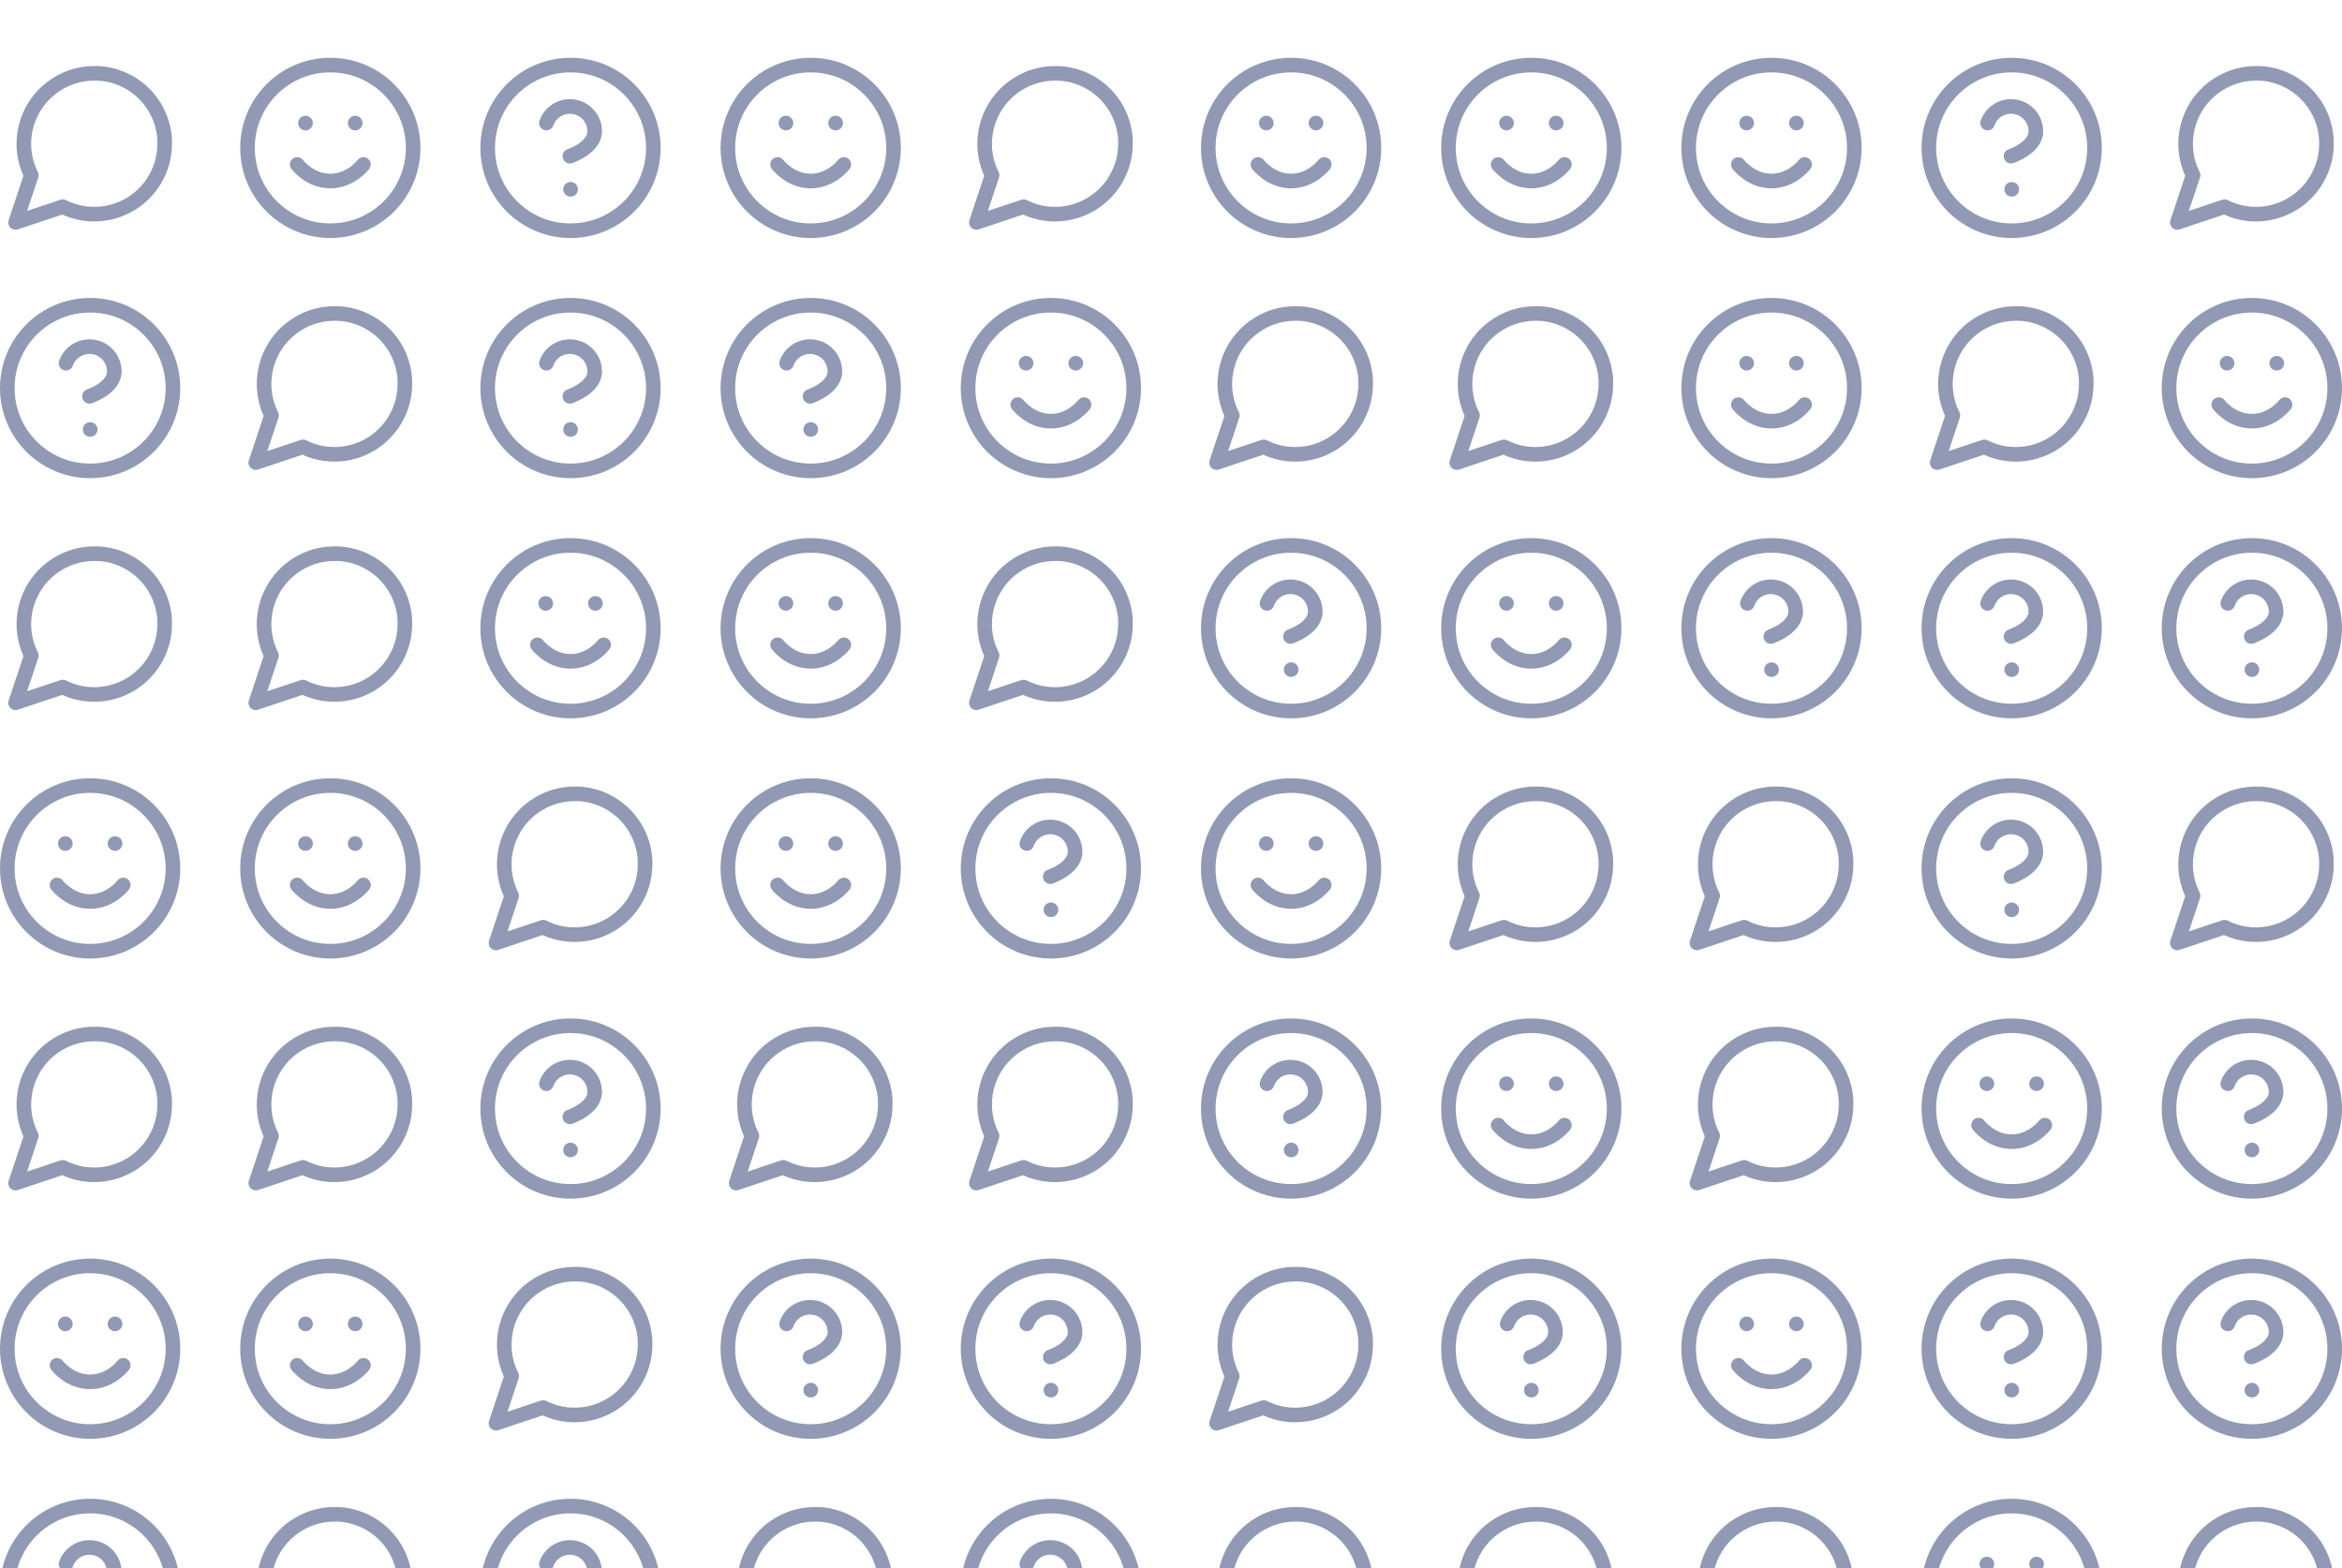 <svg xmlns="http://www.w3.org/2000/svg" width="321" height="215" fill="none" viewBox="0 0 321 215"><path stroke="#25356A" stroke-linecap="round" stroke-linejoin="round" stroke-opacity=".5" stroke-width="2" d="M7.811 -10.377C7.811 -10.377 9.514 -8.107 12.352 -8.107C15.19 -8.107 16.893 -10.377 16.893 -10.377M8.947 -16.053H8.958M15.758 -16.053H15.77M41.971 -16.053C42.237 -16.812 42.764 -17.452 43.458 -17.859C44.151 -18.267 44.966 -18.416 45.759 -18.28C46.552 -18.144 47.271 -17.732 47.789 -17.116C48.307 -16.501 48.59 -15.722 48.589 -14.918C48.589 -12.648 45.183 -11.512 45.183 -11.512M45.274 -6.972H45.286M73.655 -10.377C73.655 -10.377 75.358 -8.107 78.196 -8.107C81.034 -8.107 82.737 -10.377 82.737 -10.377M74.79 -16.053H74.802M81.601 -16.053H81.613M107.814 -16.053C108.081 -16.812 108.608 -17.452 109.301 -17.859C109.994 -18.267 110.81 -18.416 111.602 -18.28C112.395 -18.144 113.114 -17.732 113.632 -17.116C114.15 -16.501 114.434 -15.722 114.432 -14.918C114.432 -12.648 111.027 -11.512 111.027 -11.512M111.117 -6.972H111.129M139.498 -10.377C139.498 -10.377 141.201 -8.107 144.039 -8.107C146.877 -8.107 148.58 -10.377 148.58 -10.377M140.633 -16.053H140.645M147.445 -16.053H147.457M206.579 -16.053C206.846 -16.812 207.373 -17.452 208.066 -17.859C208.76 -18.267 209.575 -18.416 210.368 -18.28C211.16 -18.144 211.879 -17.732 212.397 -17.116C212.915 -16.501 213.199 -15.722 213.197 -14.918C213.197 -12.648 209.792 -11.512 209.792 -11.512M209.883 -6.972H209.894M239.501 -16.053C239.768 -16.812 240.294 -17.452 240.988 -17.859C241.681 -18.267 242.497 -18.416 243.289 -18.28C244.082 -18.144 244.801 -17.732 245.319 -17.116C245.837 -16.501 246.12 -15.722 246.119 -14.918C246.119 -12.648 242.713 -11.512 242.713 -11.512M242.804 -6.972H242.816M271.185 -10.377C271.185 -10.377 272.888 -8.107 275.726 -8.107C278.564 -8.107 280.267 -10.377 280.267 -10.377M272.32 -16.053H272.332M279.132 -16.053H279.144M40.733 22.544C40.733 22.544 42.436 24.815 45.274 24.815C48.112 24.815 49.815 22.544 49.815 22.544M41.868 16.868H41.88M48.68 16.868H48.692M74.892 16.868C75.159 16.11 75.686 15.47 76.379 15.062C77.073 14.655 77.888 14.506 78.681 14.642C79.473 14.778 80.192 15.19 80.71 15.805C81.228 16.421 81.512 17.199 81.511 18.004C81.511 20.274 78.105 21.409 78.105 21.409M78.196 25.95H78.208M106.577 22.544C106.577 22.544 108.279 24.815 111.117 24.815C113.956 24.815 115.658 22.544 115.658 22.544M107.712 16.868H107.724M114.523 16.868H114.535M172.42 22.544C172.42 22.544 174.123 24.815 176.961 24.815C179.799 24.815 181.502 22.544 181.502 22.544M173.555 16.868H173.567M180.367 16.868H180.378M205.342 22.544C205.342 22.544 207.044 24.815 209.883 24.815C212.721 24.815 214.423 22.544 214.423 22.544M206.477 16.868H206.489M213.288 16.868H213.3M238.263 22.544C238.263 22.544 239.966 24.815 242.804 24.815C245.642 24.815 247.345 22.544 247.345 22.544M239.399 16.868H239.41M246.21 16.868H246.222M272.422 16.868C272.689 16.11 273.216 15.47 273.91 15.062C274.603 14.655 275.418 14.506 276.211 14.642C277.004 14.778 277.723 15.19 278.241 15.805C278.759 16.421 279.042 17.199 279.041 18.004C279.041 20.274 275.635 21.409 275.635 21.409M275.726 25.95H275.738M9.049 49.79C9.316 49.031 9.842 48.392 10.536 47.984C11.229 47.577 12.045 47.428 12.837 47.563C13.63 47.7 14.349 48.112 14.867 48.727C15.385 49.342 15.668 50.121 15.667 50.925C15.667 53.196 12.261 54.331 12.261 54.331M12.352 58.872H12.364M74.892 49.79C75.159 49.031 75.686 48.392 76.379 47.984C77.073 47.577 77.888 47.428 78.681 47.563C79.473 47.7 80.192 48.112 80.71 48.727C81.228 49.342 81.512 50.121 81.511 50.925C81.511 53.196 78.105 54.331 78.105 54.331M78.196 58.872H78.208M107.814 49.79C108.081 49.031 108.608 48.392 109.301 47.984C109.994 47.577 110.81 47.428 111.602 47.563C112.395 47.7 113.114 48.112 113.632 48.727C114.15 49.342 114.434 50.121 114.432 50.925C114.432 53.196 111.027 54.331 111.027 54.331M111.117 58.872H111.129M139.498 55.466C139.498 55.466 141.201 57.737 144.039 57.737C146.877 57.737 148.58 55.466 148.58 55.466M140.633 49.79H140.645M147.445 49.79H147.457M238.263 55.466C238.263 55.466 239.966 57.737 242.804 57.737C245.642 57.737 247.345 55.466 247.345 55.466M239.399 49.79H239.41M246.21 49.79H246.222M304.107 55.466C304.107 55.466 305.81 57.737 308.648 57.737C311.486 57.737 313.189 55.466 313.189 55.466M305.242 49.79H305.254M312.053 49.79H312.065M73.655 88.388C73.655 88.388 75.358 90.658 78.196 90.658C81.034 90.658 82.737 88.388 82.737 88.388M74.79 82.712H74.802M81.601 82.712H81.613M106.577 88.388C106.577 88.388 108.279 90.658 111.117 90.658C113.956 90.658 115.658 88.388 115.658 88.388M107.712 82.712H107.724M114.523 82.712H114.535M173.657 82.712C173.924 81.953 174.451 81.313 175.144 80.906C175.838 80.498 176.653 80.349 177.446 80.485C178.239 80.621 178.958 81.033 179.475 81.649C179.993 82.264 180.277 83.043 180.276 83.847C180.276 86.117 176.87 87.253 176.87 87.253M176.961 91.794H176.973M205.342 88.388C205.342 88.388 207.044 90.658 209.883 90.658C212.721 90.658 214.423 88.388 214.423 88.388M206.477 82.712H206.489M213.288 82.712H213.3M239.501 82.712C239.768 81.953 240.294 81.313 240.988 80.906C241.681 80.498 242.497 80.349 243.289 80.485C244.082 80.621 244.801 81.033 245.319 81.649C245.837 82.264 246.12 83.043 246.119 83.847C246.119 86.117 242.713 87.253 242.713 87.253M242.804 91.794H242.816M272.422 82.712C272.689 81.953 273.216 81.313 273.91 80.906C274.603 80.498 275.418 80.349 276.211 80.485C277.004 80.621 277.723 81.033 278.241 81.649C278.759 82.264 279.042 83.043 279.041 83.847C279.041 86.117 275.635 87.253 275.635 87.253M275.726 91.794H275.738M305.344 82.712C305.611 81.953 306.138 81.313 306.831 80.906C307.525 80.498 308.34 80.349 309.133 80.485C309.925 80.621 310.644 81.033 311.162 81.649C311.68 82.264 311.964 83.043 311.963 83.847C311.963 86.117 308.557 87.253 308.557 87.253M308.648 91.794H308.66M7.811 121.31C7.811 121.31 9.514 123.58 12.352 123.58C15.19 123.58 16.893 121.31 16.893 121.31M8.947 115.633H8.958M15.758 115.633H15.77M40.733 121.31C40.733 121.31 42.436 123.58 45.274 123.58C48.112 123.58 49.815 121.31 49.815 121.31M41.868 115.633H41.88M48.68 115.633H48.692M106.577 121.31C106.577 121.31 108.279 123.58 111.117 123.58C113.956 123.58 115.658 121.31 115.658 121.31M107.712 115.633H107.724M114.523 115.633H114.535M140.736 115.633C141.003 114.875 141.529 114.235 142.223 113.827C142.916 113.42 143.731 113.271 144.524 113.407C145.317 113.543 146.036 113.955 146.554 114.57C147.072 115.186 147.355 115.964 147.354 116.769C147.354 119.039 143.948 120.174 143.948 120.174M144.039 124.715H144.051M172.42 121.31C172.42 121.31 174.123 123.58 176.961 123.58C179.799 123.58 181.502 121.31 181.502 121.31M173.555 115.633H173.567M180.367 115.633H180.378M272.422 115.633C272.689 114.875 273.216 114.235 273.91 113.827C274.603 113.42 275.418 113.271 276.211 113.407C277.004 113.543 277.723 113.955 278.241 114.57C278.759 115.186 279.042 115.964 279.041 116.769C279.041 119.039 275.635 120.174 275.635 120.174M275.726 124.715H275.738M74.892 148.555C75.159 147.796 75.686 147.157 76.379 146.749C77.073 146.342 77.888 146.193 78.681 146.329C79.473 146.465 80.192 146.877 80.71 147.492C81.228 148.107 81.512 148.886 81.511 149.69C81.511 151.961 78.105 153.096 78.105 153.096M78.196 157.637H78.208M173.657 148.555C173.924 147.796 174.451 147.157 175.144 146.749C175.838 146.342 176.653 146.193 177.446 146.329C178.239 146.465 178.958 146.877 179.475 147.492C179.993 148.107 180.277 148.886 180.276 149.69C180.276 151.961 176.87 153.096 176.87 153.096M176.961 157.637H176.973M205.342 154.231C205.342 154.231 207.044 156.502 209.883 156.502C212.721 156.502 214.423 154.231 214.423 154.231M206.477 148.555H206.489M213.288 148.555H213.3M271.185 154.231C271.185 154.231 272.888 156.502 275.726 156.502C278.564 156.502 280.267 154.231 280.267 154.231M272.32 148.555H272.332M279.132 148.555H279.144M305.344 148.555C305.611 147.796 306.138 147.157 306.831 146.749C307.525 146.342 308.34 146.193 309.133 146.329C309.925 146.465 310.644 146.877 311.162 147.492C311.68 148.107 311.964 148.886 311.963 149.69C311.963 151.961 308.557 153.096 308.557 153.096M308.648 157.637H308.66M7.811 187.153C7.811 187.153 9.514 189.423 12.352 189.423C15.19 189.423 16.893 187.153 16.893 187.153M8.947 181.477H8.958M15.758 181.477H15.77M40.733 187.153C40.733 187.153 42.436 189.423 45.274 189.423C48.112 189.423 49.815 187.153 49.815 187.153M41.868 181.477H41.88M48.68 181.477H48.692M107.814 181.477C108.081 180.718 108.608 180.078 109.301 179.671C109.994 179.263 110.81 179.114 111.602 179.25C112.395 179.386 113.114 179.798 113.632 180.414C114.15 181.029 114.434 181.808 114.432 182.612C114.432 184.883 111.027 186.018 111.027 186.018M111.117 190.559H111.129M140.736 181.477C141.003 180.718 141.529 180.078 142.223 179.671C142.916 179.263 143.731 179.114 144.524 179.25C145.317 179.386 146.036 179.798 146.554 180.414C147.072 181.029 147.355 181.808 147.354 182.612C147.354 184.883 143.948 186.018 143.948 186.018M144.039 190.559H144.051M206.579 181.477C206.846 180.718 207.373 180.078 208.066 179.671C208.76 179.263 209.575 179.114 210.368 179.25C211.16 179.386 211.879 179.798 212.397 180.414C212.915 181.029 213.199 181.808 213.197 182.612C213.197 184.883 209.792 186.018 209.792 186.018M209.883 190.559H209.894M238.263 187.153C238.263 187.153 239.966 189.423 242.804 189.423C245.642 189.423 247.345 187.153 247.345 187.153M239.399 181.477H239.41M246.21 181.477H246.222M272.422 181.477C272.689 180.718 273.216 180.078 273.91 179.671C274.603 179.263 275.418 179.114 276.211 179.25C277.004 179.386 277.723 179.798 278.241 180.414C278.759 181.029 279.042 181.808 279.041 182.612C279.041 184.883 275.635 186.018 275.635 186.018M275.726 190.559H275.738M305.344 181.477C305.611 180.718 306.138 180.078 306.831 179.671C307.525 179.263 308.34 179.114 309.133 179.25C309.925 179.386 310.644 179.798 311.162 180.414C311.68 181.029 311.964 181.808 311.963 182.612C311.963 184.883 308.557 186.018 308.557 186.018M308.648 190.559H308.66M9.049 214.399C9.316 213.64 9.842 213 10.536 212.593C11.229 212.185 12.045 212.036 12.837 212.172C13.63 212.308 14.349 212.72 14.867 213.335C15.385 213.951 15.668 214.73 15.667 215.534C15.667 217.804 12.261 218.939 12.261 218.939M12.352 223.48H12.364M74.892 214.399C75.159 213.64 75.686 213 76.379 212.593C77.073 212.185 77.888 212.036 78.681 212.172C79.473 212.308 80.192 212.72 80.71 213.335C81.228 213.951 81.512 214.73 81.511 215.534C81.511 217.804 78.105 218.939 78.105 218.939M78.196 223.48H78.208M140.736 214.399C141.003 213.64 141.529 213 142.223 212.593C142.916 212.185 143.731 212.036 144.524 212.172C145.317 212.308 146.036 212.72 146.554 213.335C147.072 213.951 147.355 214.73 147.354 215.534C147.354 217.804 143.948 218.939 143.948 218.939M144.039 223.48H144.051M271.185 220.075C271.185 220.075 272.888 222.345 275.726 222.345C278.564 222.345 280.267 220.075 280.267 220.075M272.32 214.399H272.332M279.132 214.399H279.144M9.049 247.32C9.316 246.562 9.842 245.922 10.536 245.514C11.229 245.107 12.045 244.958 12.837 245.094C13.63 245.23 14.349 245.642 14.867 246.257C15.385 246.872 15.668 247.651 15.667 248.455C15.667 250.726 12.261 251.861 12.261 251.861M12.352 256.402H12.364M41.971 247.32C42.237 246.562 42.764 245.922 43.458 245.514C44.151 245.107 44.966 244.958 45.759 245.094C46.552 245.23 47.271 245.642 47.789 246.257C48.307 246.872 48.59 247.651 48.589 248.455C48.589 250.726 45.183 251.861 45.183 251.861M45.274 256.402H45.286M73.655 252.996C73.655 252.996 75.358 255.267 78.196 255.267C81.034 255.267 82.737 252.996 82.737 252.996M74.79 247.32H74.802M81.601 247.32H81.613M205.342 252.996C205.342 252.996 207.044 255.267 209.883 255.267C212.721 255.267 214.423 252.996 214.423 252.996M206.477 247.32H206.489M213.288 247.32H213.3M239.501 247.32C239.768 246.562 240.294 245.922 240.988 245.514C241.681 245.107 242.497 244.958 243.289 245.094C244.082 245.23 244.801 245.642 245.319 246.257C245.837 246.872 246.12 247.651 246.119 248.455C246.119 250.726 242.713 251.861 242.713 251.861M242.804 256.402H242.816M272.422 247.32C272.689 246.562 273.216 245.922 273.91 245.514C274.603 245.107 275.418 244.958 276.211 245.094C277.004 245.23 277.723 245.642 278.241 246.257C278.759 246.872 279.042 247.651 279.041 248.455C279.041 250.726 275.635 251.861 275.635 251.861M275.726 256.402H275.738M305.344 247.32C305.611 246.562 306.138 245.922 306.831 245.514C307.525 245.107 308.34 244.958 309.133 245.094C309.925 245.23 310.644 245.642 311.162 246.257C311.68 246.872 311.964 247.651 311.963 248.455C311.963 250.726 308.557 251.861 308.557 251.861M308.648 256.402H308.66M7.811 285.918C7.811 285.918 9.514 288.189 12.352 288.189C15.19 288.189 16.893 285.918 16.893 285.918M8.947 280.242H8.958M15.758 280.242H15.77M40.733 285.918C40.733 285.918 42.436 288.189 45.274 288.189C48.112 288.189 49.815 285.918 49.815 285.918M41.868 280.242H41.88M48.68 280.242H48.692M73.655 285.918C73.655 285.918 75.358 288.189 78.196 288.189C81.034 288.189 82.737 285.918 82.737 285.918M74.79 280.242H74.802M81.601 280.242H81.613M107.814 280.242C108.081 279.483 108.608 278.844 109.301 278.436C109.994 278.028 110.81 277.879 111.602 278.015C112.395 278.151 113.114 278.564 113.632 279.179C114.15 279.794 114.434 280.573 114.432 281.377C114.432 283.648 111.027 284.783 111.027 284.783M111.117 289.324H111.129M139.498 285.918C139.498 285.918 141.201 288.189 144.039 288.189C146.877 288.189 148.58 285.918 148.58 285.918M140.633 280.242H140.645M147.445 280.242H147.457M172.42 285.918C172.42 285.918 174.123 288.189 176.961 288.189C179.799 288.189 181.502 285.918 181.502 285.918M173.555 280.242H173.567M180.367 280.242H180.378M206.579 280.242C206.846 279.483 207.373 278.844 208.066 278.436C208.76 278.028 209.575 277.879 210.368 278.015C211.16 278.151 211.879 278.564 212.397 279.179C212.915 279.794 213.199 280.573 213.197 281.377C213.197 283.648 209.792 284.783 209.792 284.783M209.883 289.324H209.894M271.185 285.918C271.185 285.918 272.888 288.189 275.726 288.189C278.564 288.189 280.267 285.918 280.267 285.918M272.32 280.242H272.332M279.132 280.242H279.144M305.344 280.242C305.611 279.483 306.138 278.844 306.831 278.436C307.525 278.028 308.34 277.879 309.133 278.015C309.925 278.151 310.644 278.564 311.162 279.179C311.68 279.794 311.964 280.573 311.963 281.377C311.963 283.648 308.557 284.783 308.557 284.783M308.648 289.324H308.66M23.705 -12.648C23.705 -6.378 18.622 -1.295 12.352 -1.295C6.083 -1.295 1 -6.378 1 -12.648C1 -18.917 6.083 -24 12.352 -24C18.622 -24 23.705 -18.917 23.705 -12.648ZM56.626 -12.648C56.626 -6.378 51.544 -1.295 45.274 -1.295C39.004 -1.295 33.922 -6.378 33.922 -12.648C33.922 -18.917 39.004 -24 45.274 -24C51.544 -24 56.626 -18.917 56.626 -12.648ZM89.548 -12.648C89.548 -6.378 84.465 -1.295 78.196 -1.295C71.926 -1.295 66.843 -6.378 66.843 -12.648C66.843 -18.917 71.926 -24 78.196 -24C84.465 -24 89.548 -18.917 89.548 -12.648ZM122.47 -12.648C122.47 -6.378 117.387 -1.295 111.117 -1.295C104.848 -1.295 99.765 -6.378 99.765 -12.648C99.765 -18.917 104.848 -24 111.117 -24C117.387 -24 122.47 -18.917 122.47 -12.648ZM155.391 -12.648C155.391 -6.378 150.309 -1.295 144.039 -1.295C137.769 -1.295 132.687 -6.378 132.687 -12.648C132.687 -18.917 137.769 -24 144.039 -24C150.309 -24 155.391 -18.917 155.391 -12.648ZM187.178 -13.215C187.182 -11.717 186.832 -10.239 186.156 -8.901C185.355 -7.299 184.124 -5.951 182.6 -5.008C181.076 -4.066 179.32 -3.567 177.528 -3.566C176.03 -3.562 174.552 -3.912 173.215 -4.588L166.744 -2.431L168.901 -8.901C168.225 -10.239 167.875 -11.717 167.879 -13.215C167.88 -15.007 168.379 -16.763 169.322 -18.287C170.264 -19.811 171.612 -21.042 173.215 -21.843C174.552 -22.519 176.03 -22.869 177.528 -22.865H178.096C180.462 -22.734 182.697 -21.735 184.373 -20.06C186.049 -18.384 187.047 -16.149 187.178 -13.783V-13.215ZM221.235 -12.648C221.235 -6.378 216.152 -1.295 209.883 -1.295C203.613 -1.295 198.53 -6.378 198.53 -12.648C198.53 -18.917 203.613 -24 209.883 -24C216.152 -24 221.235 -18.917 221.235 -12.648ZM254.157 -12.648C254.157 -6.378 249.074 -1.295 242.804 -1.295C236.535 -1.295 231.452 -6.378 231.452 -12.648C231.452 -18.917 236.535 -24 242.804 -24C249.074 -24 254.157 -18.917 254.157 -12.648ZM287.078 -12.648C287.078 -6.378 281.996 -1.295 275.726 -1.295C269.456 -1.295 264.374 -6.378 264.374 -12.648C264.374 -18.917 269.456 -24 275.726 -24C281.996 -24 287.078 -18.917 287.078 -12.648ZM318.865 -13.215C318.869 -11.717 318.519 -10.239 317.843 -8.901C317.042 -7.299 315.811 -5.951 314.287 -5.008C312.763 -4.066 311.007 -3.567 309.215 -3.566C307.717 -3.562 306.239 -3.912 304.901 -4.588L298.431 -2.431L300.588 -8.901C299.912 -10.239 299.562 -11.717 299.566 -13.215C299.567 -15.007 300.066 -16.763 301.008 -18.287C301.951 -19.811 303.299 -21.042 304.901 -21.843C306.239 -22.519 307.717 -22.869 309.215 -22.865H309.783C312.149 -22.734 314.384 -21.735 316.06 -20.06C317.735 -18.384 318.734 -16.149 318.865 -13.783V-13.215ZM22.569 19.706C22.573 21.205 22.223 22.683 21.548 24.02C20.747 25.623 19.515 26.971 17.991 27.913C16.468 28.856 14.712 29.355 12.92 29.356C11.422 29.36 9.943 29.01 8.606 28.334L2.135 30.491L4.292 24.02C3.617 22.683 3.267 21.205 3.27 19.706C3.271 17.915 3.771 16.159 4.713 14.635C5.655 13.111 7.003 11.88 8.606 11.079C9.943 10.403 11.422 10.053 12.92 10.057H13.488C15.854 10.188 18.089 11.186 19.764 12.862C21.44 14.538 22.439 16.773 22.569 19.139V19.706ZM56.626 20.274C56.626 26.544 51.544 31.626 45.274 31.626C39.004 31.626 33.922 26.544 33.922 20.274C33.922 14.004 39.004 8.922 45.274 8.922C51.544 8.922 56.626 14.004 56.626 20.274ZM89.548 20.274C89.548 26.544 84.465 31.626 78.196 31.626C71.926 31.626 66.843 26.544 66.843 20.274C66.843 14.004 71.926 8.922 78.196 8.922C84.465 8.922 89.548 14.004 89.548 20.274ZM122.47 20.274C122.47 26.544 117.387 31.626 111.117 31.626C104.848 31.626 99.765 26.544 99.765 20.274C99.765 14.004 104.848 8.922 111.117 8.922C117.387 8.922 122.47 14.004 122.47 20.274ZM154.256 19.706C154.26 21.205 153.91 22.683 153.235 24.02C152.434 25.623 151.202 26.971 149.678 27.913C148.155 28.856 146.398 29.355 144.607 29.356C143.108 29.36 141.63 29.01 140.293 28.334L133.822 30.491L135.979 24.02C135.303 22.683 134.953 21.205 134.957 19.706C134.958 17.915 135.457 16.159 136.4 14.635C137.342 13.111 138.69 11.88 140.293 11.079C141.63 10.403 143.108 10.053 144.607 10.057H145.174C147.541 10.188 149.776 11.186 151.451 12.862C153.127 14.538 154.126 16.773 154.256 19.139V19.706ZM188.313 20.274C188.313 26.544 183.231 31.626 176.961 31.626C170.691 31.626 165.609 26.544 165.609 20.274C165.609 14.004 170.691 8.922 176.961 8.922C183.231 8.922 188.313 14.004 188.313 20.274ZM221.235 20.274C221.235 26.544 216.152 31.626 209.883 31.626C203.613 31.626 198.53 26.544 198.53 20.274C198.53 14.004 203.613 8.922 209.883 8.922C216.152 8.922 221.235 14.004 221.235 20.274ZM254.157 20.274C254.157 26.544 249.074 31.626 242.804 31.626C236.535 31.626 231.452 26.544 231.452 20.274C231.452 14.004 236.535 8.922 242.804 8.922C249.074 8.922 254.157 14.004 254.157 20.274ZM287.078 20.274C287.078 26.544 281.996 31.626 275.726 31.626C269.456 31.626 264.374 26.544 264.374 20.274C264.374 14.004 269.456 8.922 275.726 8.922C281.996 8.922 287.078 14.004 287.078 20.274ZM318.865 19.706C318.869 21.205 318.519 22.683 317.843 24.02C317.042 25.623 315.811 26.971 314.287 27.913C312.763 28.856 311.007 29.355 309.215 29.356C307.717 29.36 306.239 29.01 304.901 28.334L298.431 30.491L300.588 24.02C299.912 22.683 299.562 21.205 299.566 19.706C299.567 17.915 300.066 16.159 301.008 14.635C301.951 13.111 303.299 11.88 304.901 11.079C306.239 10.403 307.717 10.053 309.215 10.057H309.783C312.149 10.188 314.384 11.186 316.06 12.862C317.735 14.538 318.734 16.773 318.865 19.139V19.706ZM23.705 53.196C23.705 59.465 18.622 64.548 12.352 64.548C6.083 64.548 1 59.465 1 53.196C1 46.926 6.083 41.843 12.352 41.843C18.622 41.843 23.705 46.926 23.705 53.196ZM55.491 52.628C55.495 54.127 55.145 55.605 54.469 56.942C53.668 58.545 52.437 59.893 50.913 60.835C49.389 61.777 47.633 62.277 45.842 62.278C44.343 62.282 42.865 61.931 41.528 61.256L35.057 63.413L37.214 56.942C36.538 55.605 36.188 54.127 36.192 52.628C36.193 50.836 36.692 49.08 37.635 47.556C38.577 46.033 39.925 44.801 41.528 44C42.865 43.325 44.343 42.975 45.842 42.979H46.409C48.776 43.109 51.01 44.108 52.686 45.784C54.362 47.459 55.361 49.694 55.491 52.06V52.628ZM89.548 53.196C89.548 59.465 84.465 64.548 78.196 64.548C71.926 64.548 66.843 59.465 66.843 53.196C66.843 46.926 71.926 41.843 78.196 41.843C84.465 41.843 89.548 46.926 89.548 53.196ZM122.47 53.196C122.47 59.465 117.387 64.548 111.117 64.548C104.848 64.548 99.765 59.465 99.765 53.196C99.765 46.926 104.848 41.843 111.117 41.843C117.387 41.843 122.47 46.926 122.47 53.196ZM155.391 53.196C155.391 59.465 150.309 64.548 144.039 64.548C137.769 64.548 132.687 59.465 132.687 53.196C132.687 46.926 137.769 41.843 144.039 41.843C150.309 41.843 155.391 46.926 155.391 53.196ZM187.178 52.628C187.182 54.127 186.832 55.605 186.156 56.942C185.355 58.545 184.124 59.893 182.6 60.835C181.076 61.777 179.32 62.277 177.528 62.278C176.03 62.282 174.552 61.931 173.215 61.256L166.744 63.413L168.901 56.942C168.225 55.605 167.875 54.127 167.879 52.628C167.88 50.836 168.379 49.08 169.322 47.556C170.264 46.033 171.612 44.801 173.215 44C174.552 43.325 176.03 42.975 177.528 42.979H178.096C180.462 43.109 182.697 44.108 184.373 45.784C186.049 47.459 187.047 49.694 187.178 52.06V52.628ZM220.1 52.628C220.104 54.127 219.753 55.605 219.078 56.942C218.277 58.545 217.046 59.893 215.522 60.835C213.998 61.777 212.242 62.277 210.45 62.278C208.952 62.282 207.474 61.931 206.136 61.256L199.665 63.413L201.822 56.942C201.147 55.605 200.797 54.127 200.801 52.628C200.801 50.836 201.301 49.08 202.243 47.556C203.186 46.033 204.534 44.801 206.136 44C207.474 43.325 208.952 42.975 210.45 42.979H211.018C213.384 43.109 215.619 44.108 217.295 45.784C218.97 47.459 219.969 49.694 220.1 52.06V52.628ZM254.157 53.196C254.157 59.465 249.074 64.548 242.804 64.548C236.535 64.548 231.452 59.465 231.452 53.196C231.452 46.926 236.535 41.843 242.804 41.843C249.074 41.843 254.157 46.926 254.157 53.196ZM285.943 52.628C285.947 54.127 285.597 55.605 284.921 56.942C284.12 58.545 282.889 59.893 281.365 60.835C279.841 61.777 278.085 62.277 276.294 62.278C274.795 62.282 273.317 61.931 271.98 61.256L265.509 63.413L267.666 56.942C266.99 55.605 266.64 54.127 266.644 52.628C266.645 50.836 267.144 49.08 268.087 47.556C269.029 46.033 270.377 44.801 271.98 44C273.317 43.325 274.795 42.975 276.294 42.979H276.861C279.227 43.109 281.462 44.108 283.138 45.784C284.814 47.459 285.813 49.694 285.943 52.06V52.628ZM320 53.196C320 59.465 314.917 64.548 308.648 64.548C302.378 64.548 297.295 59.465 297.295 53.196C297.295 46.926 302.378 41.843 308.648 41.843C314.917 41.843 320 46.926 320 53.196ZM22.569 85.55C22.573 87.048 22.223 88.526 21.548 89.864C20.747 91.466 19.515 92.814 17.991 93.757C16.468 94.699 14.712 95.199 12.92 95.199C11.422 95.203 9.943 94.853 8.606 94.178L2.135 96.335L4.292 89.864C3.617 88.526 3.267 87.048 3.27 85.55C3.271 83.758 3.771 82.002 4.713 80.478C5.655 78.954 7.003 77.723 8.606 76.922C9.943 76.246 11.422 75.896 12.92 75.9H13.488C15.854 76.031 18.089 77.03 19.764 78.705C21.44 80.381 22.439 82.616 22.569 84.982V85.55ZM55.491 85.55C55.495 87.048 55.145 88.526 54.469 89.864C53.668 91.466 52.437 92.814 50.913 93.757C49.389 94.699 47.633 95.199 45.842 95.199C44.343 95.203 42.865 94.853 41.528 94.178L35.057 96.335L37.214 89.864C36.538 88.526 36.188 87.048 36.192 85.55C36.193 83.758 36.692 82.002 37.635 80.478C38.577 78.954 39.925 77.723 41.528 76.922C42.865 76.246 44.343 75.896 45.842 75.9H46.409C48.776 76.031 51.01 77.03 52.686 78.705C54.362 80.381 55.361 82.616 55.491 84.982V85.55ZM89.548 86.117C89.548 92.387 84.465 97.47 78.196 97.47C71.926 97.47 66.843 92.387 66.843 86.117C66.843 79.848 71.926 74.765 78.196 74.765C84.465 74.765 89.548 79.848 89.548 86.117ZM122.47 86.117C122.47 92.387 117.387 97.47 111.117 97.47C104.848 97.47 99.765 92.387 99.765 86.117C99.765 79.848 104.848 74.765 111.117 74.765C117.387 74.765 122.47 79.848 122.47 86.117ZM154.256 85.55C154.26 87.048 153.91 88.526 153.235 89.864C152.434 91.466 151.202 92.814 149.678 93.757C148.155 94.699 146.398 95.199 144.607 95.199C143.108 95.203 141.63 94.853 140.293 94.178L133.822 96.335L135.979 89.864C135.303 88.526 134.953 87.048 134.957 85.55C134.958 83.758 135.457 82.002 136.4 80.478C137.342 78.954 138.69 77.723 140.293 76.922C141.63 76.246 143.108 75.896 144.607 75.9H145.174C147.541 76.031 149.776 77.03 151.451 78.705C153.127 80.381 154.126 82.616 154.256 84.982V85.55ZM188.313 86.117C188.313 92.387 183.231 97.47 176.961 97.47C170.691 97.47 165.609 92.387 165.609 86.117C165.609 79.848 170.691 74.765 176.961 74.765C183.231 74.765 188.313 79.848 188.313 86.117ZM221.235 86.117C221.235 92.387 216.152 97.47 209.883 97.47C203.613 97.47 198.53 92.387 198.53 86.117C198.53 79.848 203.613 74.765 209.883 74.765C216.152 74.765 221.235 79.848 221.235 86.117ZM254.157 86.117C254.157 92.387 249.074 97.47 242.804 97.47C236.535 97.47 231.452 92.387 231.452 86.117C231.452 79.848 236.535 74.765 242.804 74.765C249.074 74.765 254.157 79.848 254.157 86.117ZM287.078 86.117C287.078 92.387 281.996 97.47 275.726 97.47C269.456 97.47 264.374 92.387 264.374 86.117C264.374 79.848 269.456 74.765 275.726 74.765C281.996 74.765 287.078 79.848 287.078 86.117ZM320 86.117C320 92.387 314.917 97.47 308.648 97.47C302.378 97.47 297.295 92.387 297.295 86.117C297.295 79.848 302.378 74.765 308.648 74.765C314.917 74.765 320 79.848 320 86.117ZM23.705 119.039C23.705 125.309 18.622 130.391 12.352 130.391C6.083 130.391 1 125.309 1 119.039C1 112.769 6.083 107.687 12.352 107.687C18.622 107.687 23.705 112.769 23.705 119.039ZM56.626 119.039C56.626 125.309 51.544 130.391 45.274 130.391C39.004 130.391 33.922 125.309 33.922 119.039C33.922 112.769 39.004 107.687 45.274 107.687C51.544 107.687 56.626 112.769 56.626 119.039ZM88.413 118.472C88.417 119.97 88.067 121.448 87.391 122.785C86.59 124.388 85.359 125.736 83.835 126.678C82.311 127.621 80.555 128.12 78.763 128.121C77.265 128.125 75.787 127.775 74.45 127.099L67.979 129.256L70.136 122.785C69.46 121.448 69.11 119.97 69.114 118.472C69.115 116.68 69.614 114.924 70.556 113.4C71.499 111.876 72.847 110.645 74.45 109.844C75.787 109.168 77.265 108.818 78.763 108.822H79.331C81.697 108.953 83.932 109.951 85.608 111.627C87.284 113.303 88.282 115.538 88.413 117.904V118.472ZM122.47 119.039C122.47 125.309 117.387 130.391 111.117 130.391C104.848 130.391 99.765 125.309 99.765 119.039C99.765 112.769 104.848 107.687 111.117 107.687C117.387 107.687 122.47 112.769 122.47 119.039ZM155.391 119.039C155.391 125.309 150.309 130.391 144.039 130.391C137.769 130.391 132.687 125.309 132.687 119.039C132.687 112.769 137.769 107.687 144.039 107.687C150.309 107.687 155.391 112.769 155.391 119.039ZM188.313 119.039C188.313 125.309 183.231 130.391 176.961 130.391C170.691 130.391 165.609 125.309 165.609 119.039C165.609 112.769 170.691 107.687 176.961 107.687C183.231 107.687 188.313 112.769 188.313 119.039ZM220.1 118.472C220.104 119.97 219.753 121.448 219.078 122.785C218.277 124.388 217.046 125.736 215.522 126.678C213.998 127.621 212.242 128.12 210.45 128.121C208.952 128.125 207.474 127.775 206.136 127.099L199.665 129.256L201.822 122.785C201.147 121.448 200.797 119.97 200.801 118.472C200.801 116.68 201.301 114.924 202.243 113.4C203.186 111.876 204.534 110.645 206.136 109.844C207.474 109.168 208.952 108.818 210.45 108.822H211.018C213.384 108.953 215.619 109.951 217.295 111.627C218.97 113.303 219.969 115.538 220.1 117.904V118.472ZM253.021 118.472C253.025 119.97 252.675 121.448 252 122.785C251.199 124.388 249.967 125.736 248.443 126.678C246.92 127.621 245.164 128.12 243.372 128.121C241.874 128.125 240.395 127.775 239.058 127.099L232.587 129.256L234.744 122.785C234.069 121.448 233.719 119.97 233.722 118.472C233.723 116.68 234.223 114.924 235.165 113.4C236.107 111.876 237.455 110.645 239.058 109.844C240.395 109.168 241.874 108.818 243.372 108.822H243.939C246.306 108.953 248.541 109.951 250.216 111.627C251.892 113.303 252.891 115.538 253.021 117.904V118.472ZM287.078 119.039C287.078 125.309 281.996 130.391 275.726 130.391C269.456 130.391 264.374 125.309 264.374 119.039C264.374 112.769 269.456 107.687 275.726 107.687C281.996 107.687 287.078 112.769 287.078 119.039ZM318.865 118.472C318.869 119.97 318.519 121.448 317.843 122.785C317.042 124.388 315.811 125.736 314.287 126.678C312.763 127.621 311.007 128.12 309.215 128.121C307.717 128.125 306.239 127.775 304.901 127.099L298.431 129.256L300.588 122.785C299.912 121.448 299.562 119.97 299.566 118.472C299.567 116.68 300.066 114.924 301.008 113.4C301.951 111.876 303.299 110.645 304.901 109.844C306.239 109.168 307.717 108.818 309.215 108.822H309.783C312.149 108.953 314.384 109.951 316.06 111.627C317.735 113.303 318.734 115.538 318.865 117.904V118.472ZM22.569 151.393C22.573 152.892 22.223 154.37 21.548 155.707C20.747 157.31 19.515 158.658 17.991 159.6C16.468 160.542 14.712 161.042 12.92 161.043C11.422 161.047 9.943 160.697 8.606 160.021L2.135 162.178L4.292 155.707C3.617 154.37 3.267 152.892 3.27 151.393C3.271 149.602 3.771 147.845 4.713 146.322C5.655 144.798 7.003 143.566 8.606 142.765C9.943 142.09 11.422 141.74 12.92 141.744H13.488C15.854 141.874 18.089 142.873 19.764 144.549C21.44 146.224 22.439 148.459 22.569 150.826V151.393ZM55.491 151.393C55.495 152.892 55.145 154.37 54.469 155.707C53.668 157.31 52.437 158.658 50.913 159.6C49.389 160.542 47.633 161.042 45.842 161.043C44.343 161.047 42.865 160.697 41.528 160.021L35.057 162.178L37.214 155.707C36.538 154.37 36.188 152.892 36.192 151.393C36.193 149.602 36.692 147.845 37.635 146.322C38.577 144.798 39.925 143.566 41.528 142.765C42.865 142.09 44.343 141.74 45.842 141.744H46.409C48.776 141.874 51.01 142.873 52.686 144.549C54.362 146.224 55.361 148.459 55.491 150.826V151.393ZM89.548 151.961C89.548 158.231 84.465 163.313 78.196 163.313C71.926 163.313 66.843 158.231 66.843 151.961C66.843 145.691 71.926 140.609 78.196 140.609C84.465 140.609 89.548 145.691 89.548 151.961ZM121.335 151.393C121.338 152.892 120.988 154.37 120.313 155.707C119.512 157.31 118.28 158.658 116.757 159.6C115.233 160.542 113.477 161.042 111.685 161.043C110.187 161.047 108.709 160.697 107.371 160.021L100.9 162.178L103.057 155.707C102.382 154.37 102.032 152.892 102.036 151.393C102.036 149.602 102.536 147.845 103.478 146.322C104.421 144.798 105.769 143.566 107.371 142.765C108.709 142.09 110.187 141.74 111.685 141.744H112.253C114.619 141.874 116.854 142.873 118.53 144.549C120.205 146.224 121.204 148.459 121.335 150.826V151.393ZM154.256 151.393C154.26 152.892 153.91 154.37 153.235 155.707C152.434 157.31 151.202 158.658 149.678 159.6C148.155 160.542 146.398 161.042 144.607 161.043C143.108 161.047 141.63 160.697 140.293 160.021L133.822 162.178L135.979 155.707C135.303 154.37 134.953 152.892 134.957 151.393C134.958 149.602 135.457 147.845 136.4 146.322C137.342 144.798 138.69 143.566 140.293 142.765C141.63 142.09 143.108 141.74 144.607 141.744H145.174C147.541 141.874 149.776 142.873 151.451 144.549C153.127 146.224 154.126 148.459 154.256 150.826V151.393ZM188.313 151.961C188.313 158.231 183.231 163.313 176.961 163.313C170.691 163.313 165.609 158.231 165.609 151.961C165.609 145.691 170.691 140.609 176.961 140.609C183.231 140.609 188.313 145.691 188.313 151.961ZM221.235 151.961C221.235 158.231 216.152 163.313 209.883 163.313C203.613 163.313 198.53 158.231 198.53 151.961C198.53 145.691 203.613 140.609 209.883 140.609C216.152 140.609 221.235 145.691 221.235 151.961ZM253.021 151.393C253.025 152.892 252.675 154.37 252 155.707C251.199 157.31 249.967 158.658 248.443 159.6C246.92 160.542 245.164 161.042 243.372 161.043C241.874 161.047 240.395 160.697 239.058 160.021L232.587 162.178L234.744 155.707C234.069 154.37 233.719 152.892 233.722 151.393C233.723 149.602 234.223 147.845 235.165 146.322C236.107 144.798 237.455 143.566 239.058 142.765C240.395 142.09 241.874 141.74 243.372 141.744H243.939C246.306 141.874 248.541 142.873 250.216 144.549C251.892 146.224 252.891 148.459 253.021 150.826V151.393ZM287.078 151.961C287.078 158.231 281.996 163.313 275.726 163.313C269.456 163.313 264.374 158.231 264.374 151.961C264.374 145.691 269.456 140.609 275.726 140.609C281.996 140.609 287.078 145.691 287.078 151.961ZM320 151.961C320 158.231 314.917 163.313 308.648 163.313C302.378 163.313 297.295 158.231 297.295 151.961C297.295 145.691 302.378 140.609 308.648 140.609C314.917 140.609 320 145.691 320 151.961ZM23.705 184.883C23.705 191.152 18.622 196.235 12.352 196.235C6.083 196.235 1 191.152 1 184.883C1 178.613 6.083 173.53 12.352 173.53C18.622 173.53 23.705 178.613 23.705 184.883ZM56.626 184.883C56.626 191.152 51.544 196.235 45.274 196.235C39.004 196.235 33.922 191.152 33.922 184.883C33.922 178.613 39.004 173.53 45.274 173.53C51.544 173.53 56.626 178.613 56.626 184.883ZM88.413 184.315C88.417 185.813 88.067 187.291 87.391 188.629C86.59 190.231 85.359 191.579 83.835 192.522C82.311 193.464 80.555 193.964 78.763 193.964C77.265 193.968 75.787 193.618 74.45 192.943L67.979 195.1L70.136 188.629C69.46 187.291 69.11 185.813 69.114 184.315C69.115 182.523 69.614 180.767 70.556 179.243C71.499 177.72 72.847 176.488 74.45 175.687C75.787 175.012 77.265 174.662 78.763 174.665H79.331C81.697 174.796 83.932 175.795 85.608 177.47C87.284 179.146 88.282 181.381 88.413 183.747V184.315ZM122.47 184.883C122.47 191.152 117.387 196.235 111.117 196.235C104.848 196.235 99.765 191.152 99.765 184.883C99.765 178.613 104.848 173.53 111.117 173.53C117.387 173.53 122.47 178.613 122.47 184.883ZM155.391 184.883C155.391 191.152 150.309 196.235 144.039 196.235C137.769 196.235 132.687 191.152 132.687 184.883C132.687 178.613 137.769 173.53 144.039 173.53C150.309 173.53 155.391 178.613 155.391 184.883ZM187.178 184.315C187.182 185.813 186.832 187.291 186.156 188.629C185.355 190.231 184.124 191.579 182.6 192.522C181.076 193.464 179.32 193.964 177.528 193.964C176.03 193.968 174.552 193.618 173.215 192.943L166.744 195.1L168.901 188.629C168.225 187.291 167.875 185.813 167.879 184.315C167.88 182.523 168.379 180.767 169.322 179.243C170.264 177.72 171.612 176.488 173.215 175.687C174.552 175.012 176.03 174.662 177.528 174.665H178.096C180.462 174.796 182.697 175.795 184.373 177.47C186.049 179.146 187.047 181.381 187.178 183.747V184.315ZM221.235 184.883C221.235 191.152 216.152 196.235 209.883 196.235C203.613 196.235 198.53 191.152 198.53 184.883C198.53 178.613 203.613 173.53 209.883 173.53C216.152 173.53 221.235 178.613 221.235 184.883ZM254.157 184.883C254.157 191.152 249.074 196.235 242.804 196.235C236.535 196.235 231.452 191.152 231.452 184.883C231.452 178.613 236.535 173.53 242.804 173.53C249.074 173.53 254.157 178.613 254.157 184.883ZM287.078 184.883C287.078 191.152 281.996 196.235 275.726 196.235C269.456 196.235 264.374 191.152 264.374 184.883C264.374 178.613 269.456 173.53 275.726 173.53C281.996 173.53 287.078 178.613 287.078 184.883ZM320 184.883C320 191.152 314.917 196.235 308.648 196.235C302.378 196.235 297.295 191.152 297.295 184.883C297.295 178.613 302.378 173.53 308.648 173.53C314.917 173.53 320 178.613 320 184.883ZM23.705 217.804C23.705 224.074 18.622 229.157 12.352 229.157C6.083 229.157 1 224.074 1 217.804C1 211.535 6.083 206.452 12.352 206.452C18.622 206.452 23.705 211.535 23.705 217.804ZM55.491 217.237C55.495 218.735 55.145 220.213 54.469 221.551C53.668 223.153 52.437 224.501 50.913 225.444C49.389 226.386 47.633 226.885 45.842 226.886C44.343 226.89 42.865 226.54 41.528 225.864L35.057 228.021L37.214 221.551C36.538 220.213 36.188 218.735 36.192 217.237C36.193 215.445 36.692 213.689 37.635 212.165C38.577 210.641 39.925 209.41 41.528 208.609C42.865 207.933 44.343 207.583 45.842 207.587H46.409C48.776 207.718 51.01 208.716 52.686 210.392C54.362 212.068 55.361 214.303 55.491 216.669V217.237ZM89.548 217.804C89.548 224.074 84.465 229.157 78.196 229.157C71.926 229.157 66.843 224.074 66.843 217.804C66.843 211.535 71.926 206.452 78.196 206.452C84.465 206.452 89.548 211.535 89.548 217.804ZM121.335 217.237C121.338 218.735 120.988 220.213 120.313 221.551C119.512 223.153 118.28 224.501 116.757 225.444C115.233 226.386 113.477 226.885 111.685 226.886C110.187 226.89 108.709 226.54 107.371 225.864L100.9 228.021L103.057 221.551C102.382 220.213 102.032 218.735 102.036 217.237C102.036 215.445 102.536 213.689 103.478 212.165C104.421 210.641 105.769 209.41 107.371 208.609C108.709 207.933 110.187 207.583 111.685 207.587H112.253C114.619 207.718 116.854 208.716 118.53 210.392C120.205 212.068 121.204 214.303 121.335 216.669V217.237ZM155.391 217.804C155.391 224.074 150.309 229.157 144.039 229.157C137.769 229.157 132.687 224.074 132.687 217.804C132.687 211.535 137.769 206.452 144.039 206.452C150.309 206.452 155.391 211.535 155.391 217.804ZM187.178 217.237C187.182 218.735 186.832 220.213 186.156 221.551C185.355 223.153 184.124 224.501 182.6 225.444C181.076 226.386 179.32 226.885 177.528 226.886C176.03 226.89 174.552 226.54 173.215 225.864L166.744 228.021L168.901 221.551C168.225 220.213 167.875 218.735 167.879 217.237C167.88 215.445 168.379 213.689 169.322 212.165C170.264 210.641 171.612 209.41 173.215 208.609C174.552 207.933 176.03 207.583 177.528 207.587H178.096C180.462 207.718 182.697 208.716 184.373 210.392C186.049 212.068 187.047 214.303 187.178 216.669V217.237ZM220.1 217.237C220.104 218.735 219.753 220.213 219.078 221.551C218.277 223.153 217.046 224.501 215.522 225.444C213.998 226.386 212.242 226.885 210.45 226.886C208.952 226.89 207.474 226.54 206.136 225.864L199.665 228.021L201.822 221.551C201.147 220.213 200.797 218.735 200.801 217.237C200.801 215.445 201.301 213.689 202.243 212.165C203.186 210.641 204.534 209.41 206.136 208.609C207.474 207.933 208.952 207.583 210.45 207.587H211.018C213.384 207.718 215.619 208.716 217.295 210.392C218.97 212.068 219.969 214.303 220.1 216.669V217.237ZM253.021 217.237C253.025 218.735 252.675 220.213 252 221.551C251.199 223.153 249.967 224.501 248.443 225.444C246.92 226.386 245.164 226.885 243.372 226.886C241.874 226.89 240.395 226.54 239.058 225.864L232.587 228.021L234.744 221.551C234.069 220.213 233.719 218.735 233.722 217.237C233.723 215.445 234.223 213.689 235.165 212.165C236.107 210.641 237.455 209.41 239.058 208.609C240.395 207.933 241.874 207.583 243.372 207.587H243.939C246.306 207.718 248.541 208.716 250.216 210.392C251.892 212.068 252.891 214.303 253.021 216.669V217.237ZM287.078 217.804C287.078 224.074 281.996 229.157 275.726 229.157C269.456 229.157 264.374 224.074 264.374 217.804C264.374 211.535 269.456 206.452 275.726 206.452C281.996 206.452 287.078 211.535 287.078 217.804ZM318.865 217.237C318.869 218.735 318.519 220.213 317.843 221.551C317.042 223.153 315.811 224.501 314.287 225.444C312.763 226.386 311.007 226.885 309.215 226.886C307.717 226.89 306.239 226.54 304.901 225.864L298.431 228.021L300.588 221.551C299.912 220.213 299.562 218.735 299.566 217.237C299.567 215.445 300.066 213.689 301.008 212.165C301.951 210.641 303.299 209.41 304.901 208.609C306.239 207.933 307.717 207.583 309.215 207.587H309.783C312.149 207.718 314.384 208.716 316.06 210.392C317.735 212.068 318.734 214.303 318.865 216.669V217.237ZM23.705 250.726C23.705 256.996 18.622 262.078 12.352 262.078C6.083 262.078 1 256.996 1 250.726C1 244.456 6.083 239.374 12.352 239.374C18.622 239.374 23.705 244.456 23.705 250.726ZM56.626 250.726C56.626 256.996 51.544 262.078 45.274 262.078C39.004 262.078 33.922 256.996 33.922 250.726C33.922 244.456 39.004 239.374 45.274 239.374C51.544 239.374 56.626 244.456 56.626 250.726ZM89.548 250.726C89.548 256.996 84.465 262.078 78.196 262.078C71.926 262.078 66.843 256.996 66.843 250.726C66.843 244.456 71.926 239.374 78.196 239.374C84.465 239.374 89.548 244.456 89.548 250.726ZM121.335 250.158C121.338 251.657 120.988 253.135 120.313 254.472C119.512 256.075 118.28 257.423 116.757 258.365C115.233 259.308 113.477 259.807 111.685 259.808C110.187 259.812 108.709 259.462 107.371 258.786L100.9 260.943L103.057 254.472C102.382 253.135 102.032 251.657 102.036 250.158C102.036 248.367 102.536 246.611 103.478 245.087C104.421 243.563 105.769 242.332 107.371 241.531C108.709 240.855 110.187 240.505 111.685 240.509H112.253C114.619 240.639 116.854 241.638 118.53 243.314C120.205 244.99 121.204 247.225 121.335 249.591V250.158ZM154.256 250.158C154.26 251.657 153.91 253.135 153.235 254.472C152.434 256.075 151.202 257.423 149.678 258.365C148.155 259.308 146.398 259.807 144.607 259.808C143.108 259.812 141.63 259.462 140.293 258.786L133.822 260.943L135.979 254.472C135.303 253.135 134.953 251.657 134.957 250.158C134.958 248.367 135.457 246.611 136.4 245.087C137.342 243.563 138.69 242.332 140.293 241.531C141.63 240.855 143.108 240.505 144.607 240.509H145.174C147.541 240.639 149.776 241.638 151.451 243.314C153.127 244.99 154.126 247.225 154.256 249.591V250.158ZM187.178 250.158C187.182 251.657 186.832 253.135 186.156 254.472C185.355 256.075 184.124 257.423 182.6 258.365C181.076 259.308 179.32 259.807 177.528 259.808C176.03 259.812 174.552 259.462 173.215 258.786L166.744 260.943L168.901 254.472C168.225 253.135 167.875 251.657 167.879 250.158C167.88 248.367 168.379 246.611 169.322 245.087C170.264 243.563 171.612 242.332 173.215 241.531C174.552 240.855 176.03 240.505 177.528 240.509H178.096C180.462 240.639 182.697 241.638 184.373 243.314C186.049 244.99 187.047 247.225 187.178 249.591V250.158ZM221.235 250.726C221.235 256.996 216.152 262.078 209.883 262.078C203.613 262.078 198.53 256.996 198.53 250.726C198.53 244.456 203.613 239.374 209.883 239.374C216.152 239.374 221.235 244.456 221.235 250.726ZM254.157 250.726C254.157 256.996 249.074 262.078 242.804 262.078C236.535 262.078 231.452 256.996 231.452 250.726C231.452 244.456 236.535 239.374 242.804 239.374C249.074 239.374 254.157 244.456 254.157 250.726ZM287.078 250.726C287.078 256.996 281.996 262.078 275.726 262.078C269.456 262.078 264.374 256.996 264.374 250.726C264.374 244.456 269.456 239.374 275.726 239.374C281.996 239.374 287.078 244.456 287.078 250.726ZM320 250.726C320 256.996 314.917 262.078 308.648 262.078C302.378 262.078 297.295 256.996 297.295 250.726C297.295 244.456 302.378 239.374 308.648 239.374C314.917 239.374 320 244.456 320 250.726ZM23.705 283.648C23.705 289.917 18.622 295 12.352 295C6.083 295 1 289.917 1 283.648C1 277.378 6.083 272.295 12.352 272.295C18.622 272.295 23.705 277.378 23.705 283.648ZM56.626 283.648C56.626 289.917 51.544 295 45.274 295C39.004 295 33.922 289.917 33.922 283.648C33.922 277.378 39.004 272.295 45.274 272.295C51.544 272.295 56.626 277.378 56.626 283.648ZM89.548 283.648C89.548 289.917 84.465 295 78.196 295C71.926 295 66.843 289.917 66.843 283.648C66.843 277.378 71.926 272.295 78.196 272.295C84.465 272.295 89.548 277.378 89.548 283.648ZM122.47 283.648C122.47 289.917 117.387 295 111.117 295C104.848 295 99.765 289.917 99.765 283.648C99.765 277.378 104.848 272.295 111.117 272.295C117.387 272.295 122.47 277.378 122.47 283.648ZM155.391 283.648C155.391 289.917 150.309 295 144.039 295C137.769 295 132.687 289.917 132.687 283.648C132.687 277.378 137.769 272.295 144.039 272.295C150.309 272.295 155.391 277.378 155.391 283.648ZM188.313 283.648C188.313 289.917 183.231 295 176.961 295C170.691 295 165.609 289.917 165.609 283.648C165.609 277.378 170.691 272.295 176.961 272.295C183.231 272.295 188.313 277.378 188.313 283.648ZM221.235 283.648C221.235 289.917 216.152 295 209.883 295C203.613 295 198.53 289.917 198.53 283.648C198.53 277.378 203.613 272.295 209.883 272.295C216.152 272.295 221.235 277.378 221.235 283.648ZM253.021 283.08C253.025 284.578 252.675 286.056 252 287.394C251.199 288.997 249.967 290.345 248.443 291.287C246.92 292.229 245.164 292.729 243.372 292.73C241.874 292.733 240.395 292.383 239.058 291.708L232.587 293.865L234.744 287.394C234.069 286.056 233.719 284.578 233.722 283.08C233.723 281.288 234.223 279.532 235.165 278.008C236.107 276.485 237.455 275.253 239.058 274.452C240.395 273.777 241.874 273.427 243.372 273.431H243.939C246.306 273.561 248.541 274.56 250.216 276.236C251.892 277.911 252.891 280.146 253.021 282.512V283.08ZM287.078 283.648C287.078 289.917 281.996 295 275.726 295C269.456 295 264.374 289.917 264.374 283.648C264.374 277.378 269.456 272.295 275.726 272.295C281.996 272.295 287.078 277.378 287.078 283.648ZM320 283.648C320 289.917 314.917 295 308.648 295C302.378 295 297.295 289.917 297.295 283.648C297.295 277.378 302.378 272.295 308.648 272.295C314.917 272.295 320 277.378 320 283.648Z"/></svg>